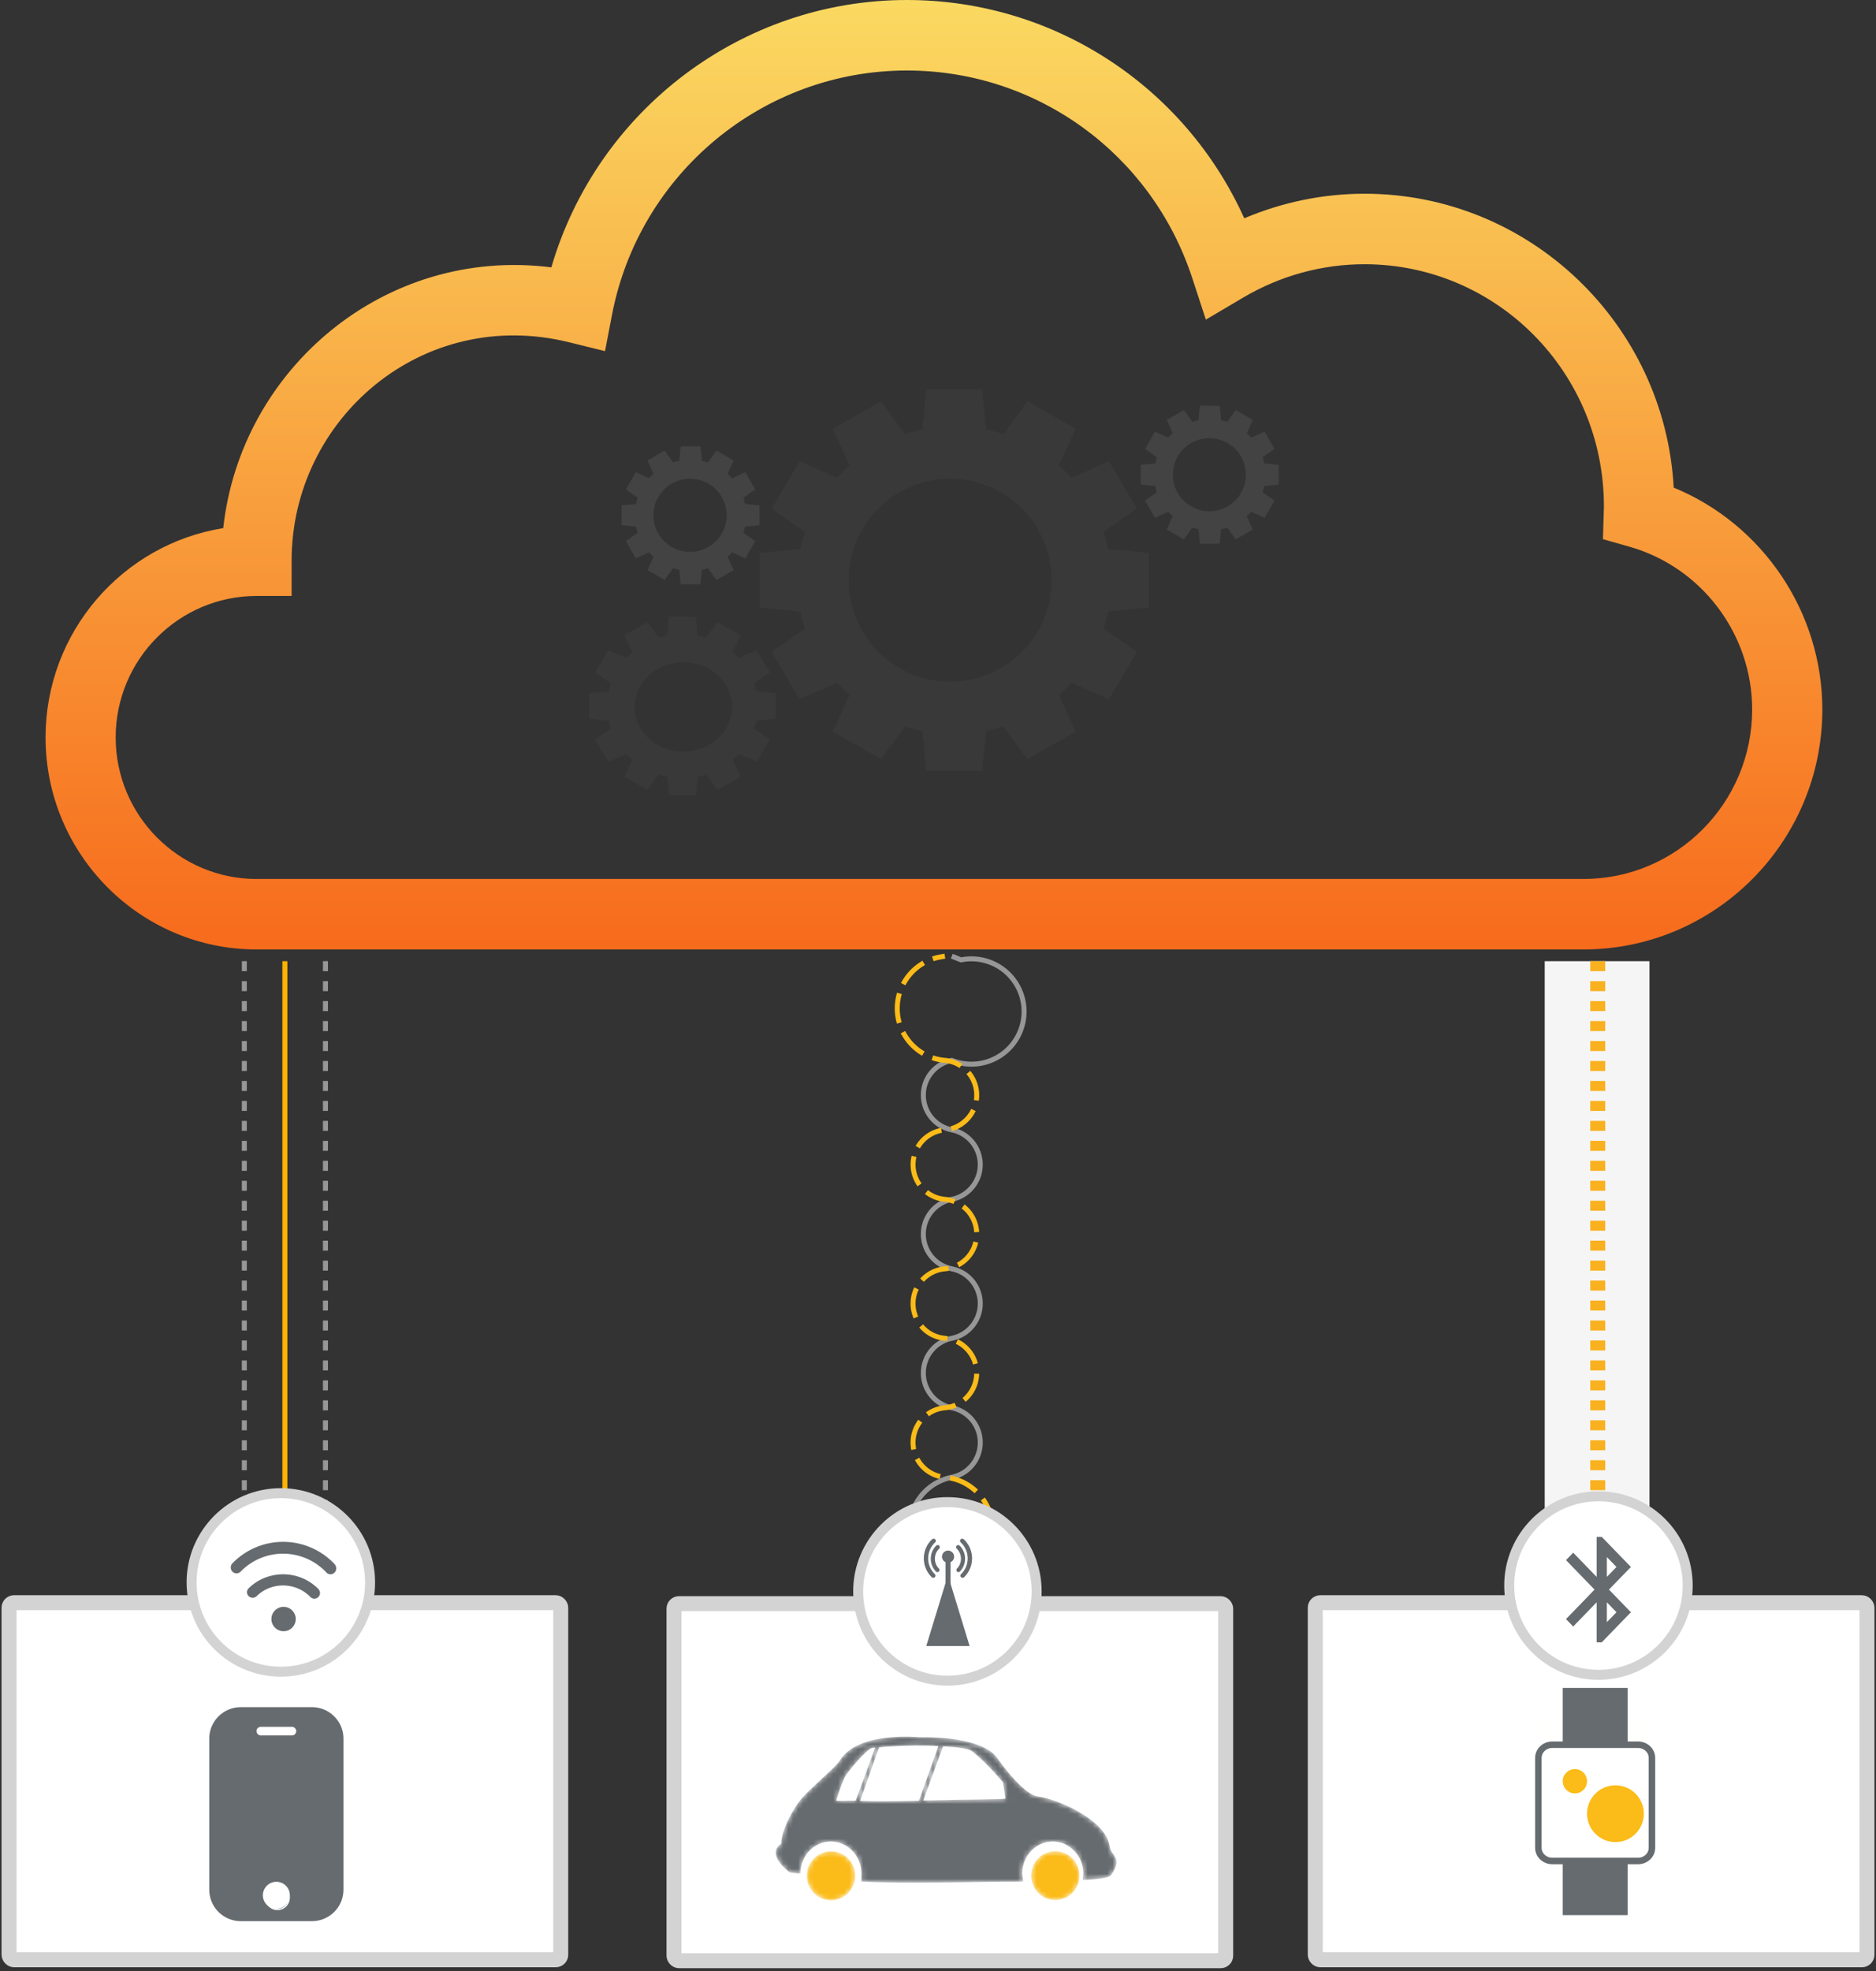 <svg width="376" height="395" viewBox="0 0 376 395" xmlns="http://www.w3.org/2000/svg" xmlns:xlink="http://www.w3.org/1999/xlink"><rect x="0" y="0" width="376" height="395" fill="#333333" stroke="none"/><title>connectivity</title><defs><linearGradient x1="50%" y1="0%" x2="50%" y2="100%" id="a"><stop stop-color="#FAD961" offset="0%"/><stop stop-color="#F76B1C" offset="100%"/></linearGradient><path d="M46.04 12.41c-.165.211-8.264.16-16.479.391l3.989-10.86c3.098.187 5.147.54 5.604.867 1.671 1.208 2.86 2.524 4 3.661 0 0 1.781 1.946 2.373 2.646l.512 3.294zm-29.133.462l3.806-10.719c4.592-.417 8.732-.423 11.891-.257l-3.896 10.937c-4.501.122-8.91.174-11.8.039zm-4.775-.129c.36-1.046.714-2.318 1.64-4.482.446-1.053 4.587-5.896 5.556-5.992l.592-.045-3.897 10.61c-1.793-.104-3.982.198-3.89-.09zm54.806 9.28c-.762-5.683-11.41-9.755-14.404-10.025-1.714-.16-4.873-3.101-8.16-7.732C41.106-.319 28.872.118 28.872.118S16.358-1.18 12.822 4.844c-.867 1.452-6.825 6.159-8.435 8.58-3.573 5.401-3.262 8.021-3.262 8.021-3.27 2.152 1.628 5.742 1.628 5.742.225.07.988.173 2.183.282 0-3.564 2.738-6.441 6.117-6.441 3.378 0 6.116 2.877 6.116 6.441l-.042 1.586c9.586.47 22.253.026 32.474 0l-.208-1.586c0-3.564 2.738-6.441 6.13-6.441 3.378 0 6.122 2.877 6.122 6.441l-.128 1.272c3.055-.2 5.269-.366 5.702-.99 2.445-3.583 0-3.73-.28-5.728z" id="b"/><path d="M10.67 5.124c0 2.696-2.163 4.898-4.839 4.898C3.15 10.022.992 7.82.992 5.124.992 2.409 3.15.226 5.832.226c2.675 0 4.838 2.183 4.838 4.898" id="d"/><path d="M10.09 5.343c0 2.696-2.175 4.898-4.838 4.898C2.57 10.24.419 8.039.419 5.343.419 2.628 2.57.444 5.252.444c2.663 0 4.839 2.184 4.839 4.899" id="f"/></defs><g transform="translate(1)" fill="none" fill-rule="evenodd"><path d="M50.415 119.42c-15.564 0-28.23 12.716-28.23 28.35 0 15.638 12.666 28.36 28.23 28.36h265.971c18.636 0 33.791-15.228 33.791-33.952 0-15.123-10.13-28.545-24.64-32.643l-5.267-1.493.196-6.517c.023-26.943-21.517-48.578-47.995-48.578-8.482 0-16.873 2.298-24.272 6.662l-7.514 4.44-2.725-8.318c-8.143-24.888-31.13-41.603-57.193-41.603-28.783 0-53.636 20.576-59.105 48.948l-1.4 7.287-7.18-1.771c-29.47-7.299-55.637 15.395-55.637 43.767v7.062h-7.03zm265.971 70.832H50.416c-23.316 0-42.286-19.065-42.286-42.483 0-21.137 15.45-38.714 35.612-41.944 3.498-31.897 32.38-56.472 65.761-52.253C118.677 22.15 147.616 0 180.767 0c29.435 0 55.683 17.277 67.617 43.745 7.624-3.236 15.818-4.926 24.087-4.926 33.07 0 60.189 26.109 61.986 58.891 17.772 7.293 29.786 24.877 29.786 44.468 0 26.503-21.476 48.074-47.857 48.074z" fill="url(#a)" fill-rule="nonzero"/><path d="M189.44 95.94c-11.225 0-20.327 9.099-20.327 20.325 0 11.225 9.102 20.326 20.326 20.326 11.226 0 20.326-9.101 20.326-20.326 0-11.226-9.1-20.326-20.326-20.326zm31.661 26.593a29.66 29.66 0 0 1-.93 3.409l6.682 4.677-5.604 9.505-7.488-3.33a30.616 30.616 0 0 1-2.542 2.488l3.402 7.332-9.71 5.49-4.777-6.543c-1.132.366-2.292.67-3.478.91l-.798 8.007h-11.21l-.797-8.006a31.804 31.804 0 0 1-3.48-.91l-4.778 6.541-9.707-5.489 3.401-7.332a30.333 30.333 0 0 1-2.541-2.488l-7.489 3.33-5.604-9.505 6.682-4.677a29.66 29.66 0 0 1-.93-3.409l-8.179-.78v-10.975l8.179-.78a29.76 29.76 0 0 1 .93-3.41l-6.682-4.677 5.604-9.505 7.489 3.33a30.926 30.926 0 0 1 2.541-2.49l-3.401-7.33 9.707-5.489 4.779 6.542a31.805 31.805 0 0 1 3.479-.91l.797-8.007h11.21l.798 8.007c1.186.24 2.346.544 3.478.91l4.778-6.542 9.709 5.49-3.402 7.33a31.52 31.52 0 0 1 2.542 2.49l7.488-3.33 5.604 9.504-6.682 4.678a29.76 29.76 0 0 1 .93 3.408l8.177.78v10.976l-8.177.78zM135.965 132.713c-5.388 0-9.756 4.004-9.756 8.944 0 4.938 4.368 8.943 9.756 8.943 5.389 0 9.757-4.005 9.757-8.943 0-4.94-4.368-8.944-9.757-8.944zm14.595 11.69a13.631 13.631 0 0 1-.445 1.596l3.201 2.19-2.685 4.449-3.588-1.56c-.382.412-.79.8-1.218 1.165l1.63 3.432-4.652 2.57-2.29-3.062c-.542.17-1.098.314-1.666.426l-.383 3.748h-5.371l-.382-3.748a15.531 15.531 0 0 1-1.667-.426l-2.29 3.062-4.651-2.57 1.63-3.432a14.382 14.382 0 0 1-1.218-1.164l-3.588 1.559-2.686-4.45 3.202-2.19c-.18-.518-.33-1.05-.446-1.594l-3.919-.366v-5.137l3.92-.365c.116-.545.266-1.076.445-1.596l-3.202-2.19 2.686-4.448 3.588 1.559c.382-.412.789-.8 1.217-1.166l-1.63-3.431 4.652-2.57 2.29 3.063a15.531 15.531 0 0 1 1.667-.427l.382-3.747h5.371l.383 3.747c.568.113 1.124.255 1.666.427l2.29-3.063 4.652 2.57-1.63 3.43c.428.367.835.755 1.218 1.167l3.588-1.56 2.685 4.45-3.201 2.19c.179.52.329 1.05.445 1.595l3.918.365v5.137l-3.918.366z" fill="#666B6F" fill-rule="nonzero" opacity=".108"/><path d="M241.474 87.809a7.318 7.318 0 1 0 0 14.635 7.318 7.318 0 0 0 0-14.635zm10.926 9.584c-.086.421-.197.832-.33 1.233l2.367 1.692-1.985 3.438-2.652-1.205c-.283.318-.584.619-.9.9l1.204 2.652-3.438 1.986-1.692-2.367c-.401.133-.812.243-1.232.33l-.283 2.896h-3.97l-.282-2.896c-.42-.087-.831-.197-1.232-.33l-1.693 2.367-3.438-1.986 1.205-2.652a10.853 10.853 0 0 1-.9-.9l-2.652 1.205-1.985-3.438 2.366-1.692a10.91 10.91 0 0 1-.33-1.233l-2.896-.282v-3.97l2.897-.282c.086-.42.197-.831.33-1.233l-2.367-1.692 1.985-3.438 2.652 1.205c.282-.318.583-.618.9-.9l-1.205-2.652 3.438-1.986 1.693 2.367c.4-.133.812-.243 1.232-.33l.282-2.896h3.97l.283 2.896c.42.087.83.197 1.232.33l1.692-2.367 3.438 1.986L248.9 86.8c.316.283.617.583.9.9l2.652-1.204 1.985 3.438-2.367 1.692c.133.402.244.812.33 1.233l2.896.282v3.97l-2.896.282zM137.404 95.94a7.318 7.318 0 1 0 0 14.634 7.318 7.318 0 0 0 0-14.635zm10.926 9.584c-.086.42-.197.831-.33 1.232l2.367 1.692-1.985 3.438-2.652-1.204c-.282.317-.583.618-.9.9l1.205 2.652-3.439 1.985-1.692-2.366c-.4.132-.812.243-1.232.33l-.282 2.895h-3.97l-.283-2.896c-.42-.086-.83-.197-1.232-.33l-1.693 2.367-3.438-1.985 1.205-2.652a10.853 10.853 0 0 1-.9-.9l-2.652 1.204-1.985-3.438 2.367-1.692a10.91 10.91 0 0 1-.33-1.232l-2.896-.283v-3.97l2.896-.282c.086-.42.197-.83.33-1.232l-2.367-1.692 1.985-3.438 2.652 1.204c.283-.317.583-.617.9-.9l-1.205-2.652 3.438-1.985 1.693 2.366c.401-.132.812-.242 1.232-.33l.283-2.895h3.97l.282 2.896c.42.087.831.197 1.232.33l1.692-2.367 3.439 1.985-1.205 2.652c.317.283.617.583.9.9l2.652-1.204 1.985 3.438-2.366 1.692c.132.401.243.812.33 1.232l2.895.283v3.97l-2.896.282z" fill="#C5C6C6" fill-rule="nonzero" opacity=".108"/><path d="M47.97 192.606v123.762M64.23 192.606v123.762" stroke="#979797" stroke-dasharray="2,2"/><path d="M56.1 192.606v123.762" stroke="#FBB200"/><path d="M319.1 192.606v123.762" stroke="#F5F5F5" stroke-width="21"/><path d="M319.23 192.606v123.762" stroke="#F9B11F" stroke-width="3" stroke-dasharray="2,2"/><rect width="110.574" height="71.548" rx="1" transform="translate(134.087 321.34)" fill="#FFF" fill-rule="nonzero" stroke="#D3D3D3" stroke-width="3"/><rect x=".813" y=".813" width="110.574" height="71.548" rx="1" transform="translate(261.8 320.34)" fill="#FFF" fill-rule="nonzero" stroke="#D3D3D3" stroke-width="3"/><rect x=".813" y=".813" width="110.574" height="71.548" rx="1" transform="translate(0 320.34)" fill="#FFF" fill-rule="nonzero" stroke="#D3D3D3" stroke-width="3"/><g transform="translate(178.617 190.878)"><path d="M11.15 126.022l-1.855-.745c-5.408-2.172-8.032-8.317-5.86-13.725a10.553 10.553 0 0 1 7.715-6.414 7.1 7.1 0 0 0 0-13.923 7.1 7.1 0 0 1 0-13.922 7.1 7.1 0 0 0 0-13.923 7.1 7.1 0 0 1 0-13.923 7.1 7.1 0 0 0 0-13.922 7.1 7.1 0 0 1 0-13.923 10.553 10.553 0 1 0 1.855-20.139L11.15.718" stroke="#979797"/><path d="M9.763 126.022l.895-.158c5.691-1 9.494-6.425 8.493-12.116a10.462 10.462 0 0 0-9.388-8.61 6.988 6.988 0 0 1 0-13.923 6.988 6.988 0 0 0 0-13.922 6.988 6.988 0 0 1 0-13.923 6.988 6.988 0 0 0 0-13.923 6.988 6.988 0 0 1 0-13.922 6.988 6.988 0 0 0 0-13.923C4.007 21.096-.25 16.02.257 10.264A10.462 10.462 0 0 1 8.867.875l.896-.157" stroke="#FBBB18" stroke-dasharray="6,2"/><circle stroke="#D3D3D3" stroke-width="2" fill="#FFF" fill-rule="nonzero" cx="140.757" cy="126.835" r="17.887"/><path d="M147.26 123.113l-5.843-6.035h-1.024v8.023l-4.698-4.852-1.443 1.49 5.722 5.909-5.722 5.908 1.443 1.49 4.698-4.85v8.021h1.024l5.844-6.035-4.401-4.534 4.4-4.535zm-4.82-1.987l1.924 1.987-1.924 1.988v-3.975zm1.924 11.056l-1.924 1.987v-3.974l1.924 1.987z" fill="#666B6F" fill-rule="nonzero"/></g><g transform="translate(154.478 347.983)"><mask id="c" fill="#fff"><use xlink:href="#b"/></mask><path d="M46.04 12.41c-.165.211-8.264.16-16.479.391l3.989-10.86c3.098.187 5.147.54 5.604.867 1.671 1.208 2.86 2.524 4 3.661 0 0 1.781 1.946 2.373 2.646l.512 3.294zm-29.133.462l3.806-10.719c4.592-.417 8.732-.423 11.891-.257l-3.896 10.937c-4.501.122-8.91.174-11.8.039zm-4.775-.129c.36-1.046.714-2.318 1.64-4.482.446-1.053 4.587-5.896 5.556-5.992l.592-.045-3.897 10.61c-1.793-.104-3.982.198-3.89-.09zm54.806 9.28c-.762-5.683-11.41-9.755-14.404-10.025-1.714-.16-4.873-3.101-8.16-7.732C41.106-.319 28.872.118 28.872.118S16.358-1.18 12.822 4.844c-.867 1.452-6.825 6.159-8.435 8.58-3.573 5.401-3.262 8.021-3.262 8.021-3.27 2.152 1.628 5.742 1.628 5.742.225.07.988.173 2.183.282 0-3.564 2.738-6.441 6.117-6.441 3.378 0 6.116 2.877 6.116 6.441l-.042 1.586c9.586.47 22.253.026 32.474 0l-.208-1.586c0-3.564 2.738-6.441 6.13-6.441 3.378 0 6.122 2.877 6.122 6.441l-.128 1.272c3.055-.2 5.269-.366 5.702-.99 2.445-3.583 0-3.73-.28-5.728z" fill="#666B6F" fill-rule="nonzero" mask="url(#c)"/></g><g transform="translate(159.73 370.748)"><mask id="e" fill="#fff"><use xlink:href="#d"/></mask><path d="M10.67 5.124c0 2.696-2.163 4.898-4.839 4.898C3.15 10.022.992 7.82.992 5.124.992 2.409 3.15.226 5.832.226c2.675 0 4.838 2.183 4.838 4.898" fill="#FBBB18" fill-rule="nonzero" mask="url(#e)"/></g><g transform="translate(205.26 370.496)"><mask id="g" fill="#fff"><use xlink:href="#f"/></mask><path d="M10.09 5.343c0 2.696-2.175 4.898-4.838 4.898C2.57 10.24.419 8.039.419 5.343.419 2.628 2.57.444 5.252.444c2.663 0 4.839 2.184 4.839 4.899" fill="#FBBB18" fill-rule="nonzero" mask="url(#g)"/></g><path d="M330.096 364.923c0 1.422-1.253 2.573-2.794 2.573h-17.178c-1.543 0-2.794-1.151-2.794-2.573v-17.62c0-1.422 1.25-2.573 2.794-2.573h17.178c1.541 0 2.794 1.151 2.794 2.573v17.62" fill="#FFFFFE" fill-rule="nonzero"/><path d="M42.927 375.555h22.924V348.76H42.927v26.795zm11.464 6.927a2.707 2.707 0 0 1-2.702-2.704 2.705 2.705 0 0 1 2.702-2.702 2.705 2.705 0 0 1 2.702 2.702 2.707 2.707 0 0 1-2.702 2.704zm-3.113-36.46h6.228c.475 0 .862.385.862.864a.862.862 0 0 1-.862.863h-6.228a.863.863 0 1 1 0-1.727zm10.253-3.938H47.25c-3.477 0-6.309 2.832-6.309 6.307v30.261a6.319 6.319 0 0 0 6.309 6.311H61.53a6.32 6.32 0 0 0 6.311-6.31V348.39c0-3.475-2.832-6.307-6.31-6.307z" fill="#666B6F" fill-rule="nonzero"/><path d="M54.614 377.908a2.364 2.364 0 0 0-2.361 2.358c0 1.301 1.06 2.361 2.36 2.361a2.363 2.363 0 0 0 2.36-2.36c0-1.3-1.058-2.36-2.36-2.36z" stroke="#FFFFFE" stroke-width=".25"/><circle stroke="#D3D3D3" stroke-width="2" fill="#FFF" fill-rule="nonzero" cx="55.287" cy="317.087" r="17.887"/><g fill="#666B6F" fill-rule="nonzero"><path d="M47.223 314.925c4.7-4.806 12.348-4.806 17.093.053l.106.122c.437.477 1.146.475 1.61.028a.131.131 0 0 0 .028-.023c.441-.452.434-1.205.006-1.673a3.002 3.002 0 0 0-.16-.18 14.16 14.16 0 0 0-20.318 0c-.45.461-.45 1.21.002 1.673.45.461 1.183.461 1.633 0"/><path d="M61.093 319.883l.107.115c.428.45 1.127.45 1.587.029.009-.01.018-.016.026-.024.433-.424.429-1.134.005-1.575a3.82 3.82 0 0 0-.158-.172c-3.811-3.727-10.013-3.727-13.825 0a1.1 1.1 0 0 0 0 1.577 1.157 1.157 0 0 0 1.612 0c2.921-2.858 7.678-2.858 10.646.05M57.545 322.682a2.44 2.44 0 1 1-3.453 3.448 2.44 2.44 0 0 1 3.453-3.448"/></g><circle stroke="#D3D3D3" stroke-width="2" fill="#FFF" fill-rule="nonzero" cx="188.887" cy="318.887" r="17.887"/><path fill="#666B6F" fill-rule="nonzero" d="M312.209 338.226h13.009v45.53h-13.009z"/><g transform="translate(307.33 349.609)" fill-rule="nonzero"><path d="M22.765 20.663c0 1.455-1.252 2.632-2.794 2.632H2.794C1.25 23.295 0 22.118 0 20.663V2.633C0 1.177 1.25 0 2.794 0h17.177c1.542 0 2.794 1.178 2.794 2.632v18.031z" stroke="#666B6F" stroke-width="1.305" fill="#FFF"/><circle fill="#FBBB18" cx="15.448" cy="13.822" r="5.691"/><circle fill="#FBBB18" cx="7.317" cy="7.317" r="2.439"/></g><g><path d="M176.991 306.33h24.392v24.392H176.99z"/><g transform="translate(185.325 310.664)"><path stroke="#666B6F" fill="#666B6F" d="M3.667 6.667l3.666 12H0z"/><path d="M3.69 1.565V8.87" stroke="#666B6F" stroke-linecap="square"/><circle fill="#666B6F" cx="3.69" cy="1.261" r="1.218"/></g><g fill="#666B6F" fill-rule="nonzero"><path d="M186.367 315.43c-1.78-1.74-1.78-4.573.02-6.33l.045-.04a.41.41 0 0 0 .002-.606.458.458 0 0 0-.62-.002c-.023.019-.045.038-.067.059a5.245 5.245 0 0 0 0 7.525c.171.167.449.167.62 0a.421.421 0 0 0 0-.606"/><path d="M187.192 310.358l.043-.04a.418.418 0 0 0 .01-.587l-.009-.01a.417.417 0 0 0-.583-.002 1.414 1.414 0 0 0-.064.059c-1.38 1.411-1.38 3.708 0 5.12a.407.407 0 0 0 .584 0 .429.429 0 0 0 0-.597c-1.058-1.082-1.058-2.844.019-3.943"/></g><g fill="#666B6F" fill-rule="nonzero"><path d="M191.616 315.43c1.78-1.74 1.78-4.573-.02-6.33l-.045-.04a.41.41 0 0 1-.002-.606.458.458 0 0 1 .62-.002c.023.019.045.038.066.059a5.245 5.245 0 0 1 0 7.525.445.445 0 0 1-.62 0 .421.421 0 0 1 0-.606"/><path d="M190.79 310.358l-.042-.04a.418.418 0 0 1-.01-.587l.008-.01a.417.417 0 0 1 .584-.002l.063.059c1.38 1.411 1.38 3.708 0 5.12a.407.407 0 0 1-.584 0 .429.429 0 0 1 0-.597c1.059-1.082 1.059-2.844-.018-3.943"/></g></g></g></svg>